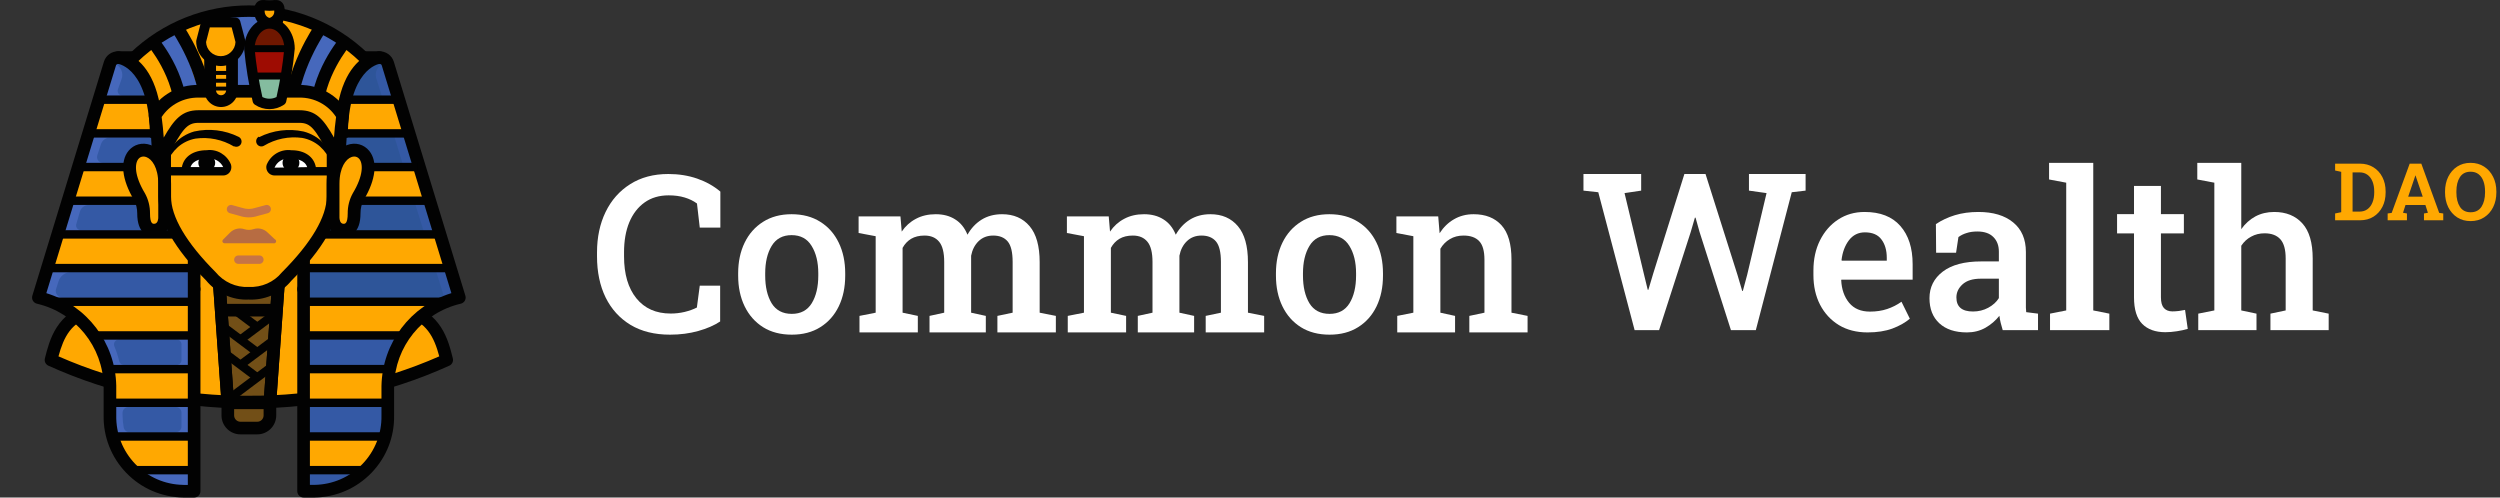 <svg width="201" height="40" viewBox="0 0 201 40" fill="none" xmlns="http://www.w3.org/2000/svg">
<rect x="0" y="0" width="201" height="40" fill="#333333" stroke="none"/>
<g clip-path="url(#clip0_56_1311)">
<path d="M32.531 24.878C29.634 24.2 24.408 23.246 24.408 23.246V19.692H15.608V23.246C15.608 23.246 10.389 24.234 7.485 24.878C5.028 25.494 4.493 27.375 4.101 28.939C9.096 31.205 14.523 32.36 20.008 32.324C25.493 32.36 30.92 31.205 35.916 28.939C35.523 27.369 34.981 25.466 32.531 24.878Z" fill="#FFA801"/>
<path d="M32.531 24.878C29.634 24.2 24.408 23.246 24.408 23.246V19.692H15.608V23.246L11.351 24.072V31.362C13.089 31.746 14.851 32.017 16.624 32.175V24.248C16.619 24.042 16.782 23.872 16.988 23.867C17.093 23.865 17.194 23.907 17.267 23.984L18.844 25.561L19.325 32.33H20.002C20.936 32.33 21.843 32.29 22.709 32.229L22.858 30.137C22.866 30.01 22.975 29.913 23.102 29.921C23.158 29.924 23.211 29.948 23.251 29.988L25.234 31.971C28.931 31.53 32.536 30.509 35.916 28.946C35.523 27.369 34.982 25.466 32.531 24.878Z" fill="#FFA801"/>
<path d="M18.993 31.031H21.024C21.398 31.031 21.701 31.334 21.701 31.708V33.4C21.701 33.961 21.246 34.416 20.686 34.416H19.332C18.771 34.416 18.316 33.961 18.316 33.4V31.708C18.316 31.334 18.619 31.031 18.993 31.031Z" fill="#724F17"/>
<path d="M20.686 34.923H19.332C18.492 34.923 17.809 34.24 17.809 33.4V31.708C17.809 31.055 18.34 30.523 18.993 30.523H21.024C21.677 30.523 22.209 31.055 22.209 31.708V33.4C22.209 34.24 21.525 34.923 20.686 34.923ZM18.993 31.539C18.9 31.539 18.824 31.615 18.824 31.708V33.4C18.824 33.68 19.052 33.908 19.332 33.908H20.686C20.965 33.908 21.193 33.68 21.193 33.4V31.708C21.193 31.615 21.117 31.539 21.024 31.539H18.993Z" fill="#020202"/>
<path d="M17.64 22.908L18.317 32.384H21.701L22.378 22.908H17.64Z" fill="#724F17"/>
<path d="M21.701 32.892H18.317C18.05 32.892 17.829 32.687 17.81 32.421L17.133 22.944C17.123 22.804 17.172 22.665 17.268 22.562C17.364 22.459 17.499 22.4 17.64 22.4H22.378C22.519 22.4 22.654 22.459 22.75 22.562C22.845 22.665 22.894 22.804 22.884 22.944L22.207 32.421C22.188 32.687 21.967 32.892 21.701 32.892ZM18.789 31.877H21.228L21.832 23.416H18.185L18.789 31.877Z" fill="#020202"/>
<path d="M17.977 24.431H22.039V25.446H17.977V24.431Z" fill="#020202"/>
<path d="M19.129 27.036L21.994 24.891L22.4 25.433L19.535 27.579L19.129 27.036Z" fill="#020202"/>
<path d="M17.133 22.946L18.146 22.874L18.822 32.351L17.809 32.423L17.133 22.946Z" fill="#020202"/>
<path d="M21.191 32.348L21.872 22.872L22.884 22.945L22.204 32.421L21.191 32.348Z" fill="#020202"/>
<path d="M18.676 25.208L19.082 24.666L20.889 26.02L20.483 26.562L18.676 25.208Z" fill="#020202"/>
<path d="M19.129 29.067L21.839 27.038L22.245 27.58L19.535 29.609L19.129 29.067Z" fill="#020202"/>
<path d="M17.774 26.563L18.181 26.022L20.888 28.052L20.482 28.594L17.774 26.563Z" fill="#020202"/>
<path d="M18.52 32.404L18.113 31.864L21.606 29.237L22.013 29.778L18.52 32.404Z" fill="#020202"/>
<path d="M17.91 28.694L18.316 28.152L20.888 30.081L20.482 30.623L17.91 28.694Z" fill="#020202"/>
<path d="M20.253 32.832C20.087 32.832 19.922 32.832 19.758 32.832C14.326 32.832 8.843 31.648 3.891 29.401C3.668 29.3 3.549 29.053 3.609 28.815C3.981 27.332 4.544 25.091 7.362 24.385C10.254 23.745 15.462 22.757 15.514 22.747C15.788 22.695 16.056 22.876 16.107 23.152C16.16 23.427 15.978 23.693 15.703 23.745C15.651 23.756 10.458 24.74 7.595 25.373C5.714 25.845 5.119 27.117 4.701 28.651C9.493 30.757 14.797 31.876 20.005 31.816C25.255 31.858 30.526 30.757 35.317 28.651C34.902 27.116 34.307 25.842 32.409 25.37C29.563 24.705 24.369 23.756 24.317 23.746C24.041 23.695 23.858 23.431 23.909 23.155C23.96 22.879 24.223 22.701 24.5 22.747C24.552 22.757 29.771 23.711 32.647 24.383C35.48 25.087 36.039 27.331 36.408 28.816C36.468 29.054 36.349 29.3 36.125 29.401C31.175 31.647 25.692 32.832 20.253 32.832Z" fill="#020202"/>
<path d="M24.408 21.554V39.492C29.6 39.492 31.177 35.931 31.177 33.4V31.03C31.243 27.624 33.613 24.697 36.931 23.923L31.15 5.112C31.061 4.816 30.782 4.618 30.474 4.631H29.269C24.093 -0.334 15.923 -0.334 10.748 4.631H9.516C9.207 4.618 8.929 4.816 8.839 5.112L3.085 23.923C6.404 24.697 8.773 27.624 8.839 31.03V33.4C8.839 35.911 10.383 39.492 15.608 39.492V21.554H24.408Z" fill="#FFA801"/>
<path d="M31.164 5.159V5.112C31.075 4.816 30.796 4.618 30.487 4.631C30.108 4.631 27.441 5.308 27.441 11.062V12.246C28.619 10.893 30.751 12.246 28.795 15.462C28.569 15.877 28.452 16.343 28.456 16.816C28.456 17.154 28.456 18.169 27.61 18.169C26.764 18.169 26.778 17.154 26.778 17.154V15.8C26.778 17.682 25.363 19.774 23.705 21.554H24.381V23.28C27.319 23.835 30.921 24.526 32.504 24.878C32.985 24.992 33.442 25.186 33.858 25.453C34.751 24.713 35.803 24.189 36.931 23.923L31.164 5.159Z" fill="#FFA801"/>
<path d="M14.167 24.6H13.862L14.593 23.923C14.594 23.71 14.421 23.537 14.208 23.537C14.183 23.537 14.158 23.539 14.133 23.544C12.563 23.829 9.286 24.472 7.824 24.79C7.62 24.837 7.494 25.041 7.541 25.245C7.557 25.314 7.592 25.376 7.641 25.426C8.751 26.593 9.476 28.072 9.72 29.664C9.75 29.867 9.926 30.018 10.133 30.015C9.953 30.012 9.804 30.154 9.801 30.333C9.8 30.338 9.8 30.343 9.801 30.347C9.841 30.821 9.855 31.281 9.862 31.701C9.869 31.883 10.018 32.026 10.2 32.026C10.016 32.026 9.865 32.173 9.862 32.358V33.38V33.793C9.907 34.35 10.197 34.858 10.654 35.18L10.979 35.41C10.721 35.424 10.523 35.644 10.537 35.901C10.54 35.966 10.557 36.03 10.586 36.087C10.785 36.419 11.029 36.722 11.31 36.988C11.59 37.263 11.967 37.417 12.359 37.414H14.221C14.419 37.414 14.58 37.254 14.58 37.055V35.898C14.58 35.636 14.368 35.424 14.106 35.424C14.104 35.424 14.101 35.424 14.099 35.424H13.754L14.113 35.126C14.414 34.886 14.59 34.523 14.593 34.138V32.784C14.596 32.557 14.484 32.343 14.295 32.215L14.025 32.033H14.248C14.439 32.033 14.593 31.878 14.593 31.688V30.334C14.593 30.15 14.445 30.002 14.262 30.002H14.039C14.381 29.777 14.589 29.396 14.593 28.987V27.748C14.593 27.363 14.413 26.999 14.106 26.766L13.937 26.631H14.146C14.394 26.627 14.593 26.425 14.593 26.178V25.027C14.593 24.791 14.402 24.6 14.167 24.6Z" fill="#FFA801"/>
<path d="M13.239 15.8C12.765 9.166 12.61 6.926 10.796 5.274C10.594 5.097 10.286 5.117 10.108 5.319C10.064 5.369 10.031 5.428 10.011 5.491C9.787 6.168 9.571 6.919 9.334 7.684C9.241 7.949 9.364 8.241 9.618 8.361C9.327 8.361 9.104 8.435 9.015 8.72L8.63 9.979C8.581 10.152 8.681 10.331 8.854 10.38C8.887 10.389 8.921 10.393 8.954 10.392C8.68 10.389 8.437 10.569 8.359 10.832C8.122 11.583 7.885 12.354 7.641 13.133C7.577 13.389 7.698 13.655 7.932 13.776C7.648 13.776 7.432 13.844 7.343 14.115C7.066 14.995 7.242 14.419 6.951 15.394C6.902 15.567 7.003 15.746 7.176 15.795C7.206 15.803 7.238 15.808 7.269 15.807C7.011 15.809 6.782 15.971 6.694 16.213L5.97 18.535C5.887 18.801 6.01 19.088 6.26 19.212C5.97 19.212 5.746 19.28 5.658 19.571C5.617 19.686 5.617 19.713 5.272 20.83C5.223 21.002 5.324 21.182 5.497 21.231C5.529 21.24 5.563 21.244 5.597 21.242C5.331 21.242 5.095 21.411 5.008 21.662L4.385 23.693C4.307 23.947 4.449 24.216 4.702 24.294C4.747 24.308 4.792 24.315 4.839 24.316H15.128C15.393 24.316 15.608 24.101 15.608 23.835V22.034C15.608 21.899 15.608 21.554 16.285 21.554C14.654 19.774 13.375 17.675 13.239 15.8Z" fill="#FFA801"/>
<path d="M25.85 24.6H26.155L25.424 23.91C25.423 23.697 25.596 23.524 25.809 23.523C25.834 23.523 25.859 23.526 25.884 23.531C27.454 23.829 30.731 24.472 32.193 24.79C32.397 24.837 32.523 25.041 32.476 25.245C32.46 25.314 32.425 25.376 32.376 25.426C31.266 26.593 30.541 28.072 30.297 29.664C30.267 29.867 30.091 30.018 29.884 30.015C30.064 30.012 30.212 30.154 30.216 30.333V30.347C30.176 30.821 30.162 31.281 30.155 31.701C30.148 31.883 29.999 32.026 29.817 32.026C30.001 32.026 30.151 32.173 30.155 32.358V33.38V33.793C30.11 34.349 29.819 34.858 29.363 35.18L29.038 35.411C29.296 35.424 29.494 35.644 29.48 35.901C29.477 35.966 29.46 36.029 29.431 36.087C29.232 36.419 28.988 36.722 28.707 36.988C28.427 37.263 28.05 37.417 27.657 37.414H25.782C25.584 37.414 25.424 37.254 25.424 37.056V35.898C25.424 35.636 25.636 35.424 25.897 35.424H25.904H26.25L25.891 35.126C25.595 34.883 25.424 34.521 25.423 34.138V32.784C25.421 32.557 25.533 32.343 25.721 32.215L25.992 32.033H25.769C25.578 32.033 25.423 31.878 25.423 31.688V30.334C25.423 30.151 25.572 30.002 25.755 30.002H25.979C25.636 29.777 25.428 29.396 25.423 28.987V27.748C25.423 27.363 25.604 26.999 25.911 26.766L26.08 26.631H25.87C25.622 26.627 25.423 26.425 25.423 26.178V25.027C25.424 24.791 25.615 24.6 25.85 24.6Z" fill="#FFA801"/>
<path d="M26.778 15.8C27.252 9.166 27.407 6.926 29.221 5.274C29.424 5.097 29.732 5.117 29.909 5.319C29.953 5.369 29.986 5.428 30.006 5.491C30.23 6.168 30.447 6.919 30.683 7.684C30.776 7.949 30.653 8.241 30.399 8.361C30.69 8.361 30.914 8.435 31.002 8.72L31.387 9.979C31.436 10.152 31.336 10.331 31.163 10.38C31.13 10.389 31.097 10.393 31.063 10.392C31.337 10.389 31.58 10.569 31.658 10.832C31.895 11.583 32.132 12.354 32.376 13.133C32.44 13.389 32.319 13.655 32.085 13.776C32.369 13.776 32.586 13.844 32.674 14.115C32.951 14.995 32.775 14.419 33.066 15.394C33.115 15.567 33.014 15.746 32.842 15.795C32.811 15.803 32.78 15.808 32.748 15.807C33.006 15.809 33.236 15.971 33.323 16.213L34.048 18.535C34.13 18.801 34.007 19.088 33.757 19.212C34.048 19.212 34.271 19.28 34.359 19.571C34.4 19.686 34.4 19.713 34.745 20.83C34.794 21.002 34.693 21.182 34.521 21.231C34.488 21.24 34.454 21.244 34.42 21.242C34.686 21.242 34.922 21.411 35.009 21.662L35.632 23.693C35.71 23.947 35.568 24.216 35.315 24.294C35.27 24.308 35.225 24.315 35.178 24.316H24.889C24.624 24.316 24.409 24.101 24.409 23.835V22.034C24.409 21.899 24.409 21.554 23.731 21.554C25.363 19.774 26.642 17.675 26.778 15.8Z" fill="#FFA801"/>
<path d="M32.87 10.723H27.455L26.778 13.431H33.885L32.87 10.723Z" fill="#3459A5"/>
<path d="M34.562 16.139H26.777L25.762 18.846H35.239L34.562 16.139Z" fill="#3459A5"/>
<path d="M36.254 21.554H24.409V24.262H36.932L36.254 21.554Z" fill="#3459A5"/>
<path d="M27.793 8.016H32.193L31.056 4.922L30.765 4.685C29.923 4.677 29.145 5.129 28.734 5.863C28.251 6.494 27.928 7.233 27.793 8.016Z" fill="#3459A5"/>
<path d="M24.409 23.246V32.046C26.699 31.785 28.963 31.332 31.178 30.692C31.296 28.633 32.279 26.72 33.885 25.426C33.47 25.159 33.012 24.965 32.532 24.85C29.634 24.234 24.409 23.246 24.409 23.246Z" fill="#FFA801"/>
<path d="M7.973 8.015H12.238C12.129 7.562 11.622 5.227 9.605 4.631C9.314 4.56 9.019 4.726 8.927 5.01L7.973 8.015Z" fill="#4668BC"/>
<path d="M24.409 23.246V32.134C26.688 31.824 28.948 31.386 31.178 30.821C31.271 29.005 32.022 27.284 33.29 25.981L25.167 24.174C24.726 24.084 24.409 23.696 24.409 23.246Z" fill="#FFA801"/>
<path d="M20.008 1.247C14.816 1.247 13.239 4.848 13.239 8.693V15.8C13.239 17.926 15.046 20.315 16.962 22.231C17.706 23.14 18.836 23.642 20.008 23.585C21.181 23.642 22.311 23.14 23.055 22.231C24.97 20.315 26.777 17.926 26.777 15.8V8.693C26.777 4.848 25.2 1.247 20.008 1.247Z" fill="#FFA801"/>
<path d="M26.778 8.693C26.778 4.848 25.201 1.246 20.009 1.246C18.896 1.219 17.79 1.431 16.766 1.869V18.02C16.766 19.841 18.086 21.845 19.67 23.591H20.009C21.181 23.648 22.311 23.146 23.055 22.238C24.971 20.322 26.778 17.932 26.778 15.807V8.693Z" fill="#FFA801"/>
<path d="M16.34 12.124C16.497 12.293 16.712 12.397 16.942 12.415C17.632 12.512 18.27 12.837 18.756 13.336C18.803 13.394 18.888 13.403 18.947 13.356C18.97 13.337 18.986 13.311 18.993 13.282V11.806C19.008 11.569 18.873 11.347 18.655 11.251C18.117 11.016 17.546 10.865 16.962 10.804C16.525 10.786 16.156 11.126 16.138 11.562C16.129 11.769 16.202 11.97 16.34 12.124Z" fill="#FFA801"/>
<path d="M25.031 11.102C23.677 11.062 23.677 11.779 23.677 12.138C23.677 12.354 23.332 12.409 23.115 12.422C22.653 12.467 22.198 12.57 21.762 12.727C21.482 12.809 21.188 12.649 21.106 12.369C21.092 12.323 21.085 12.274 21.085 12.226V11.806C21.059 11.583 21.168 11.365 21.362 11.251C22.51 10.688 23.841 10.634 25.031 11.102Z" fill="#FFA801"/>
<path d="M24.395 14.893H22.892C22.702 14.878 22.536 15.02 22.52 15.21C22.516 15.271 22.527 15.332 22.554 15.387L23.068 16.389C23.147 16.567 23.067 16.775 22.889 16.853C22.839 16.876 22.785 16.886 22.73 16.883H22.12C21.926 16.872 21.76 17.021 21.75 17.215C21.747 17.261 21.753 17.307 21.769 17.35C21.999 17.933 22.249 18.555 22.445 19.076C22.777 19.861 23.332 19.537 23.556 19.246C24.333 18.266 24.917 17.147 25.275 15.949C25.368 15.468 25.054 15.003 24.574 14.909C24.515 14.898 24.455 14.892 24.395 14.893Z" fill="#FFA801"/>
<path d="M22.087 19.232L21.518 18.697C21.218 18.395 20.771 18.29 20.368 18.427C20.134 18.501 19.883 18.501 19.65 18.427C19.246 18.29 18.8 18.395 18.499 18.697L17.931 19.266C17.863 19.331 17.861 19.438 17.926 19.505C17.958 19.538 18.001 19.556 18.046 19.557H21.972C22.062 19.589 22.16 19.542 22.192 19.452C22.224 19.362 22.177 19.264 22.087 19.232Z" fill="#B76C42"/>
<path d="M32.193 26.969H24.409V29.677H31.178L32.193 26.969Z" fill="#3459A5"/>
<path d="M24.409 32.385H31.178V35.092H24.409V32.385Z" fill="#3459A5"/>
<path d="M29.485 37.8H24.409V39.492H26.778L29.485 37.8Z" fill="#3459A5"/>
<path d="M27.455 10.723H31.625C31.895 11.61 32.179 12.517 32.457 13.431H27.455V11.062C27.455 10.947 27.455 10.838 27.455 10.723Z" fill="#2E5599"/>
<path d="M26.777 16.139H33.303C33.587 17.052 33.871 17.96 34.142 18.846H25.782C26.306 18.026 26.646 17.103 26.777 16.139Z" fill="#2E5599"/>
<path d="M35.821 24.262H24.409V21.554H34.982C35.28 22.508 35.578 23.436 35.821 24.262Z" fill="#2E5599"/>
<path d="M30.791 8.015H27.779C27.992 6.727 28.726 5.583 29.81 4.854C30.276 4.629 30.832 4.706 31.218 5.05C30.684 5.029 30.233 5.444 30.211 5.978C30.206 6.112 30.228 6.246 30.277 6.37C30.446 6.898 30.616 7.447 30.791 8.015Z" fill="#2E5599"/>
<path d="M24.409 40C24.128 40 23.901 39.772 23.901 39.492V20.877C23.901 20.597 24.128 20.369 24.409 20.369C24.689 20.369 24.916 20.597 24.916 20.877V38.984H25.288C26.757 38.957 28.122 38.362 29.137 37.31C30.152 36.257 30.697 34.871 30.67 33.409V31.031C30.737 27.56 33.022 24.569 36.292 23.569L30.693 5.26C30.669 5.184 30.607 5.132 30.523 5.138C30.265 5.142 30.005 4.933 29.994 4.652C29.982 4.372 30.199 4.135 30.479 4.123C31.017 4.109 31.507 4.446 31.664 4.965L37.416 23.774C37.458 23.909 37.442 24.055 37.372 24.176C37.301 24.298 37.184 24.386 37.046 24.417C33.952 25.139 31.747 27.862 31.685 31.04V33.4C31.717 35.124 31.071 36.766 29.868 38.014C28.664 39.262 27.047 39.967 25.313 39.999L24.409 40Z" fill="#020202"/>
<path d="M27.963 11.061H26.947C26.947 7.047 28.192 5.353 29.208 4.64V4.123H30.501C30.781 4.123 31.009 4.35 31.009 4.631C31.009 4.911 30.781 5.138 30.501 5.138C30.481 5.14 27.963 5.532 27.963 11.061Z" fill="#020202"/>
<path d="M27.793 7.677H32.193V8.354H27.793V7.677Z" fill="#020202"/>
<path d="M27.455 10.385H32.87V11.062H27.455V10.385Z" fill="#020202"/>
<path d="M29.485 13.092H33.547V13.769H29.485V13.092Z" fill="#020202"/>
<path d="M28.47 15.8H34.562V16.477H28.47V15.8Z" fill="#020202"/>
<path d="M25.762 18.507H35.578V19.184H25.762V18.507Z" fill="#020202"/>
<path d="M24.409 21.216H36.255V21.892H24.409V21.216Z" fill="#020202"/>
<path d="M24.409 23.923H36.255V24.6H24.409V23.923Z" fill="#020202"/>
<path d="M24.409 26.63H32.532V27.308H24.409V26.63Z" fill="#020202"/>
<path d="M24.409 29.338H31.178V30.015H24.409V29.338Z" fill="#020202"/>
<path d="M24.409 32.046H31.178V32.723H24.409V32.046Z" fill="#020202"/>
<path d="M24.409 34.754H31.178V35.431H24.409V34.754Z" fill="#020202"/>
<path d="M24.409 37.461H29.147V38.138H24.409V37.461Z" fill="#020202"/>
<path d="M7.147 10.723H12.562L13.239 13.431H6.132L7.147 10.723Z" fill="#4668BC"/>
<path d="M8.115 11.596L7.824 12.483C7.746 12.729 7.881 12.992 8.127 13.07C8.173 13.085 8.222 13.093 8.271 13.092H12.562V11.062H8.846C8.512 11.063 8.218 11.279 8.115 11.596Z" fill="#3459A5"/>
<path d="M5.455 16.139H13.24L14.255 18.846H4.778L5.455 16.139Z" fill="#4668BC"/>
<path d="M6.504 18.508H14.045C13.682 17.878 13.43 17.192 13.3 16.477H7.147C6.812 16.476 6.516 16.697 6.423 17.018L6.132 18.02C6.076 18.226 6.197 18.438 6.403 18.494C6.436 18.503 6.47 18.508 6.504 18.508Z" fill="#3459A5"/>
<path d="M3.762 21.554H15.608V24.262H3.085L3.762 21.554Z" fill="#4668BC"/>
<path d="M4.995 23.909H15.609V21.878H5.705C5.244 21.88 4.837 22.182 4.703 22.623L4.507 23.239C4.421 23.51 4.571 23.799 4.842 23.885C4.891 23.901 4.943 23.909 4.995 23.909Z" fill="#3459A5"/>
<path d="M7.824 26.969H15.609V29.677H8.84L7.824 26.969Z" fill="#4668BC"/>
<path d="M14.593 28.952V27.687C14.593 27.474 14.42 27.301 14.207 27.301H9.55C9.333 27.305 9.161 27.484 9.165 27.701C9.166 27.747 9.175 27.792 9.191 27.836C9.355 28.226 9.486 28.629 9.584 29.041C9.625 29.214 9.778 29.337 9.956 29.338H14.207C14.416 29.342 14.589 29.175 14.593 28.966C14.593 28.962 14.593 28.957 14.593 28.952Z" fill="#3459A5"/>
<path d="M8.839 32.385H15.608V35.092H8.839V32.385Z" fill="#4668BC"/>
<path d="M14.133 32.723H10.315C10.062 32.727 9.858 32.931 9.854 33.183V33.4C9.857 33.727 9.888 34.053 9.949 34.375C9.992 34.592 10.182 34.748 10.403 34.747H14.133C14.387 34.747 14.593 34.541 14.594 34.287C14.594 34.28 14.593 34.273 14.593 34.267V33.183C14.593 32.929 14.387 32.723 14.133 32.723Z" fill="#3459A5"/>
<path d="M10.532 37.8H15.609V39.492H13.24L10.532 37.8Z" fill="#4668BC"/>
<path d="M20.009 0.908C19.209 0.921 18.411 0.984 17.619 1.097C17.619 1.097 18.973 5.958 18.973 9.004H21.004C21.004 5.958 22.358 1.097 22.358 1.097C21.579 0.986 20.795 0.923 20.009 0.908Z" fill="#4668BC"/>
<path d="M25.782 2.214C25.782 2.214 23.393 5.646 23.393 9.031L25.424 9.37C25.424 5.985 27.793 3.277 27.793 3.277L25.782 2.214Z" fill="#4668BC"/>
<path d="M25.931 9.37H24.916C24.916 5.835 27.309 3.059 27.411 2.943L28.176 3.611C28.153 3.637 25.931 6.224 25.931 9.37Z" fill="#020202"/>
<path d="M23.901 9.031H22.885C22.885 5.527 25.265 2.07 25.366 1.924L26.199 2.504C26.177 2.537 23.901 5.85 23.901 9.031Z" fill="#020202"/>
<path d="M16.624 9.031C16.624 5.646 14.235 2.214 14.235 2.214L12.204 3.277C12.204 3.277 14.573 5.985 14.573 9.37L16.624 9.031Z" fill="#4668BC"/>
<path d="M9.855 7.684H12.177C11.696 5.721 10.857 5.254 10.234 4.861C9.768 4.636 9.213 4.714 8.826 5.057C9.36 5.036 9.811 5.451 9.833 5.985C9.838 6.119 9.816 6.253 9.767 6.378L9.476 7.19C9.412 7.389 9.522 7.603 9.722 7.666C9.765 7.68 9.81 7.686 9.855 7.684Z" fill="#3459A5"/>
<path d="M18.803 11.773C17.878 11.218 16.792 10.996 15.723 11.143C15.199 11.237 14.71 11.471 14.309 11.82C13.896 12.194 13.574 12.657 13.368 13.174C13.337 13.24 13.259 13.27 13.192 13.242C13.129 13.211 13.097 13.139 13.117 13.072C13.305 12.501 13.617 11.979 14.031 11.542C14.457 11.084 15 10.749 15.602 10.574C16.809 10.303 18.073 10.454 19.183 11.001C19.392 11.101 19.481 11.351 19.382 11.56C19.285 11.764 19.045 11.854 18.837 11.766L18.803 11.773Z" fill="#020202"/>
<path d="M20.834 11.028C21.941 10.472 23.205 10.312 24.415 10.575C25.013 10.733 25.557 11.048 25.992 11.488C26.406 11.924 26.719 12.447 26.906 13.018C26.928 13.089 26.889 13.165 26.818 13.187C26.756 13.214 26.684 13.186 26.658 13.124C26.657 13.123 26.656 13.121 26.656 13.12C26.449 12.602 26.128 12.139 25.715 11.766C25.313 11.417 24.824 11.183 24.3 11.089C23.232 10.942 22.145 11.164 21.22 11.718C21.023 11.833 20.77 11.767 20.655 11.57C20.654 11.567 20.653 11.565 20.651 11.563C20.535 11.362 20.604 11.105 20.804 10.989C20.805 10.989 20.806 10.988 20.807 10.987L20.834 11.028Z" fill="#020202"/>
<path d="M20.855 21.216H19.162C18.975 21.216 18.824 21.064 18.824 20.877C18.824 20.69 18.975 20.539 19.162 20.539H20.855C21.042 20.539 21.193 20.69 21.193 20.877C21.193 21.064 21.042 21.216 20.855 21.216Z" fill="#C67446"/>
<path d="M29.269 5.092C29.154 5.092 29.039 5.049 28.95 4.963C23.936 0.153 16.081 0.153 11.067 4.963C10.884 5.139 10.593 5.133 10.416 4.95C10.24 4.766 10.246 4.475 10.43 4.299C15.802 -0.855 24.217 -0.854 29.587 4.299C29.771 4.475 29.777 4.766 29.6 4.95C29.511 5.044 29.389 5.092 29.269 5.092Z" fill="#020202"/>
<path d="M15.609 40H14.729C12.97 39.968 11.353 39.263 10.149 38.015C8.946 36.767 8.301 35.124 8.332 33.391V31.031C8.271 27.863 6.066 25.139 2.97 24.418C2.834 24.386 2.716 24.299 2.646 24.177C2.576 24.055 2.559 23.91 2.6 23.775L8.354 4.963C8.51 4.447 8.994 4.102 9.538 4.124C9.818 4.136 10.036 4.373 10.024 4.653C10.012 4.933 9.786 5.154 9.495 5.139C9.431 5.136 9.348 5.184 9.326 5.259L3.725 23.57C6.996 24.569 9.28 27.56 9.347 31.021V33.401C9.32 34.872 9.865 36.257 10.88 37.31C11.896 38.363 13.26 38.958 14.722 38.984C14.74 38.985 14.774 38.987 14.792 38.989L15.101 38.988V20.878C15.101 20.597 15.328 20.37 15.609 20.37C15.889 20.37 16.116 20.597 16.116 20.878V39.493C16.116 39.773 15.889 40 15.609 40Z" fill="#020202"/>
<path d="M13.239 13.769H14.931C14.931 12.842 15.69 12.415 16.624 12.415C17.558 12.415 18.316 12.835 18.316 13.769H14.931" fill="white"/>
<path d="M26.778 13.769H25.085C25.085 12.842 24.327 12.415 23.393 12.415C22.459 12.415 21.701 12.835 21.701 13.769H25.085" fill="white"/>
<path d="M17.301 13.092C17.301 13.466 16.997 13.769 16.624 13.769C16.25 13.769 15.947 13.466 15.947 13.092C15.947 12.719 16.25 12.415 16.624 12.415C16.997 12.415 17.301 12.719 17.301 13.092Z" fill="#020202"/>
<path d="M24.07 13.092C24.07 13.466 23.767 13.769 23.393 13.769C23.019 13.769 22.716 13.466 22.716 13.092C22.716 12.719 23.019 12.415 23.393 12.415C23.767 12.415 24.07 12.719 24.07 13.092Z" fill="#020202"/>
<path d="M12.224 3.277C12.224 3.277 14.593 5.985 14.593 9.37L12.224 3.277Z" fill="#FFA801"/>
<path d="M15.101 9.37H14.085C14.085 6.212 11.864 3.637 11.842 3.611L12.606 2.943C12.708 3.059 15.101 5.835 15.101 9.37Z" fill="#020202"/>
<path d="M14.234 2.214C14.234 2.214 16.624 5.646 16.624 9.031L14.234 2.214Z" fill="#FFA801"/>
<path d="M17.132 9.031H16.116C16.116 5.842 13.841 2.538 13.818 2.505L14.652 1.924C14.753 2.07 17.132 5.527 17.132 9.031Z" fill="#020202"/>
<path d="M22.398 1.097C22.398 1.097 21.044 5.957 21.044 9.004L22.398 1.097Z" fill="#FFA801"/>
<path d="M21.552 9.004H20.537C20.537 5.924 21.852 1.162 21.909 0.961L22.887 1.234C22.874 1.282 21.552 6.063 21.552 9.004Z" fill="#020202"/>
<path d="M13.07 11.062H12.055C12.055 5.572 9.572 5.146 9.511 5.139C9.233 5.136 9.009 4.91 9.009 4.631C9.009 4.353 9.232 4.127 9.51 4.124H9.51H9.512H9.514C9.515 4.123 9.515 4.123 9.516 4.124H10.809V4.64C11.825 5.353 13.07 7.047 13.07 11.062Z" fill="#020202"/>
<path d="M7.824 7.677H12.224V8.354H7.824V7.677Z" fill="#020202"/>
<path d="M7.147 10.385H12.563V11.062H7.147V10.385Z" fill="#020202"/>
<path d="M6.47 13.092H10.531V13.769H6.47V13.092Z" fill="#020202"/>
<path d="M5.455 15.8H11.547V16.477H5.455V15.8Z" fill="#020202"/>
<path d="M4.439 18.508H14.255V19.184H4.439V18.508Z" fill="#020202"/>
<path d="M3.763 21.216H15.609V21.893H3.763V21.216Z" fill="#020202"/>
<path d="M3.763 23.923H15.609V24.6H3.763V23.923Z" fill="#020202"/>
<path d="M7.486 26.631H15.609V27.308H7.486V26.631Z" fill="#020202"/>
<path d="M8.839 29.339H15.608V30.016H8.839V29.339Z" fill="#020202"/>
<path d="M8.839 32.046H15.608V32.723H8.839V32.046Z" fill="#020202"/>
<path d="M8.839 34.754H15.608V35.431H8.839V34.754Z" fill="#020202"/>
<path d="M10.87 37.462H15.608V38.139H10.87V37.462Z" fill="#020202"/>
<path d="M24.07 7.338H15.947C14.521 7.321 13.194 8.067 12.468 9.295C12.626 10.391 12.709 11.497 12.718 12.605C12.713 12.649 12.745 12.69 12.789 12.695C12.825 12.699 12.86 12.679 12.874 12.645C14.146 10.303 14.593 9.369 15.947 9.369H24.07C25.424 9.369 25.823 10.236 27.143 12.625C27.16 12.667 27.208 12.686 27.25 12.669C27.283 12.655 27.303 12.621 27.299 12.585C27.31 11.483 27.394 10.384 27.55 9.295C26.825 8.065 25.497 7.318 24.07 7.338Z" fill="#FFA801"/>
<path d="M24.07 7.338H16.448C15.887 7.338 15.433 7.793 15.433 8.354C15.433 8.915 15.887 9.369 16.448 9.369H24.07C25.424 9.369 25.823 10.236 27.143 12.625C27.16 12.666 27.208 12.686 27.249 12.669C27.283 12.655 27.303 12.621 27.299 12.585C27.31 11.483 27.394 10.384 27.549 9.294C26.825 8.065 25.497 7.318 24.07 7.338Z" fill="#FFA801"/>
<path d="M12.799 13.203C12.776 13.203 12.753 13.202 12.729 13.199C12.596 13.183 12.421 13.085 12.338 12.981C12.253 12.874 12.198 12.679 12.214 12.545C12.201 11.527 12.119 10.437 11.965 9.367C11.948 9.253 11.972 9.136 12.031 9.037C12.847 7.657 14.335 6.797 15.953 6.831H24.067C25.65 6.807 27.173 7.655 27.987 9.037C28.045 9.137 28.068 9.253 28.051 9.367C27.901 10.426 27.818 11.505 27.806 12.571C27.816 12.812 27.674 13.039 27.45 13.136C27.146 13.261 26.799 13.12 26.674 12.82L26.491 12.494C25.325 10.377 25.014 9.877 24.07 9.877H15.947C14.992 9.877 14.646 10.441 13.477 12.599L13.32 12.888C13.25 13.065 13.034 13.203 12.799 13.203ZM12.444 12.378C12.428 12.401 12.415 12.426 12.404 12.452L12.444 12.378ZM27.556 12.323L27.587 12.38C27.58 12.36 27.569 12.34 27.556 12.323ZM12.996 9.407C13.07 9.955 13.127 10.506 13.165 11.059C14.001 9.596 14.633 8.862 15.947 8.862H24.07C25.397 8.862 25.992 9.556 26.852 11.056C26.89 10.505 26.947 9.954 27.021 9.407C26.375 8.424 25.273 7.836 24.077 7.846C24.075 7.846 24.073 7.846 24.07 7.846H15.947C14.746 7.84 13.645 8.427 12.996 9.407Z" fill="#020202"/>
<path d="M22.465 0.827C22.522 1.332 22.169 1.792 21.667 1.869C21.161 1.796 20.805 1.334 20.861 0.827C20.861 0.251 21.22 0.454 21.667 0.454C22.113 0.454 22.465 0.251 22.465 0.827Z" fill="#FFA801"/>
<path d="M21.667 2.289C21.647 2.289 21.627 2.287 21.607 2.285C20.873 2.178 20.363 1.517 20.444 0.78C20.442 0.718 20.442 0.386 20.68 0.171C20.912 -0.037 21.197 -0.008 21.429 0.018C21.577 0.033 21.757 0.033 21.905 0.018C22.133 -0.008 22.417 -0.037 22.647 0.17C22.871 0.371 22.885 0.678 22.886 0.804C22.953 1.527 22.45 2.174 21.73 2.284C21.709 2.287 21.688 2.289 21.667 2.289ZM21.279 0.846C21.257 1.143 21.421 1.376 21.666 1.441C21.913 1.373 22.078 1.135 22.049 0.874C22.048 0.865 22.047 0.856 22.047 0.847C22.028 0.849 22.01 0.851 21.994 0.852C21.792 0.874 21.544 0.874 21.341 0.852C21.322 0.851 21.3 0.848 21.279 0.846ZM22.886 0.827H22.892H22.886Z" fill="#020202"/>
<path d="M20.049 3.914V3.968H23.264C23.267 3.95 23.267 3.931 23.264 3.914C23.332 3.055 22.836 2.25 22.039 1.923H21.362C20.531 2.222 19.997 3.032 20.049 3.914Z" fill="#6F1700"/>
<path d="M20.32 6.018H23.027C23.164 5.349 23.252 4.67 23.291 3.988H20.056C20.098 4.67 20.186 5.348 20.32 6.018Z" fill="#9E0C02"/>
<path d="M20.32 6.019C20.509 7.075 20.726 8.049 20.726 8.049H22.601C22.601 8.049 22.818 7.055 23.007 6.019H20.32Z" fill="#84BC9F"/>
<path d="M21.664 8.776C21.256 8.776 20.848 8.656 20.493 8.418C20.404 8.359 20.341 8.269 20.317 8.165C19.996 6.783 19.765 5.366 19.631 3.953C19.63 2.562 20.544 1.463 21.667 1.463C22.787 1.463 23.698 2.562 23.698 3.913C23.562 5.366 23.331 6.783 23.01 8.165C22.986 8.268 22.923 8.359 22.834 8.418C22.479 8.656 22.072 8.776 21.664 8.776ZM22.601 8.07H22.608H22.601ZM21.095 7.8C21.453 7.981 21.874 7.981 22.232 7.8C22.524 6.51 22.735 5.19 22.86 3.874C22.858 3.025 22.324 2.302 21.667 2.302C21.017 2.302 20.469 3.04 20.469 3.913C20.592 5.192 20.803 6.51 21.095 7.8Z" fill="#020202"/>
<path d="M20.049 3.633H23.278V4.194H20.049V3.633Z" fill="#020202"/>
<path d="M20.3 5.833H23.088V6.394H20.3V5.833Z" fill="#020202"/>
<path d="M16.868 4.597H18.655V7.251C18.655 7.737 18.261 8.131 17.775 8.131C17.289 8.131 16.895 7.737 16.895 7.251V4.597H16.868Z" fill="#FFA801"/>
<path d="M17.775 8.604C17.028 8.604 16.42 7.997 16.42 7.251V4.756C16.403 4.706 16.394 4.653 16.394 4.597C16.394 4.335 16.606 4.123 16.867 4.123H18.655C18.916 4.123 19.128 4.336 19.128 4.597V7.251C19.128 7.997 18.521 8.604 17.775 8.604ZM17.368 5.071V7.251C17.368 7.474 17.55 7.657 17.775 7.657C17.998 7.657 18.181 7.474 18.181 7.251V5.071H17.368Z" fill="#020202"/>
<path d="M18.932 1.808H16.563L16.17 3.331C16.17 4.204 16.878 4.912 17.751 4.912C18.624 4.912 19.332 4.204 19.332 3.331L18.932 1.808Z" fill="#FFA801"/>
<path d="M16.563 1.808C16.563 1.808 17.687 2.796 16.17 3.331L16.563 1.808Z" fill="#FFA801"/>
<path d="M18.932 1.808C18.932 1.808 17.809 2.796 19.332 3.331L18.932 1.808Z" fill="#FFA801"/>
<path d="M18.594 6.022H17.017C16.929 6.022 16.858 5.951 16.858 5.863C16.858 5.775 16.929 5.704 17.017 5.704H18.594C18.682 5.704 18.753 5.775 18.753 5.863C18.753 5.951 18.682 6.022 18.594 6.022Z" fill="#020202"/>
<path d="M18.594 6.652H17.017C16.929 6.652 16.858 6.58 16.858 6.493C16.858 6.404 16.929 6.333 17.017 6.333H18.594C18.682 6.333 18.753 6.404 18.753 6.493C18.753 6.58 18.682 6.652 18.594 6.652Z" fill="#020202"/>
<path d="M18.594 7.281H17.017C16.929 7.281 16.858 7.21 16.858 7.122C16.858 7.034 16.929 6.963 17.017 6.963H18.594C18.682 6.963 18.753 7.034 18.753 7.122C18.753 7.21 18.682 7.281 18.594 7.281Z" fill="#020202"/>
<path d="M18.161 3.805C18.41 3.635 18.705 3.542 19.007 3.541H19.061C18.782 3.18 18.449 2.865 18.073 2.607C17.869 2.468 17.6 2.468 17.396 2.607C17.016 2.859 16.688 3.18 16.428 3.555H16.523C16.816 3.557 17.103 3.644 17.348 3.805C17.473 3.89 17.607 3.961 17.748 4.015C17.895 3.967 18.035 3.896 18.161 3.805Z" fill="#FFA801"/>
<path d="M17.751 5.308C16.661 5.308 15.774 4.421 15.774 3.331C15.774 3.298 15.779 3.265 15.787 3.232L16.18 1.71C16.224 1.535 16.383 1.412 16.563 1.412H18.932C19.112 1.412 19.27 1.534 19.315 1.708L19.715 3.231C19.723 3.264 19.727 3.297 19.727 3.331C19.727 4.421 18.84 5.308 17.751 5.308ZM16.567 3.378C16.592 4.01 17.113 4.516 17.751 4.516C18.388 4.516 18.91 4.01 18.934 3.379L18.627 2.204H16.87L16.567 3.378Z" fill="#020202"/>
<path d="M20.003 17.477C19.75 17.477 19.493 17.436 19.249 17.352L18.483 17.142C18.303 17.092 18.198 16.906 18.247 16.726C18.297 16.545 18.486 16.44 18.663 16.489L19.448 16.706C19.81 16.829 20.186 16.83 20.528 16.712L21.356 16.489C21.539 16.441 21.722 16.547 21.77 16.728C21.819 16.908 21.712 17.094 21.532 17.142L20.726 17.359C20.498 17.438 20.252 17.477 20.003 17.477Z" fill="#C67446"/>
<path d="M17.944 14.108H13.239V13.431H14.624C14.781 12.598 15.531 12.077 16.624 12.077C17.424 11.963 18.241 12.432 18.568 13.22C18.685 13.601 18.487 13.972 18.138 14.079C18.077 14.098 18.011 14.108 17.944 14.108ZM15.322 13.431H17.944C17.734 12.975 17.214 12.677 16.67 12.751C16.28 12.754 15.525 12.827 15.322 13.431Z" fill="#020202"/>
<path d="M26.778 14.107H22.073C22.006 14.107 21.941 14.098 21.878 14.078C21.709 14.027 21.57 13.912 21.486 13.756C21.404 13.6 21.386 13.421 21.438 13.251C21.776 12.431 22.6 11.962 23.439 12.08H23.448C24.495 12.08 25.237 12.6 25.393 13.431H26.778V14.107ZM23.209 12.742C22.698 12.742 22.261 13.028 22.074 13.479L24.697 13.437C24.498 12.827 23.744 12.754 23.393 12.754C23.331 12.745 23.269 12.742 23.209 12.742Z" fill="#020202"/>
<path d="M11.209 15.8C11.436 16.215 11.552 16.681 11.548 17.154C11.548 17.492 11.548 18.508 12.394 18.508C13.24 18.508 13.24 17.492 13.24 17.492V14.784C13.24 10.615 8.61 11.481 11.209 15.8Z" fill="#FFA801"/>
<path d="M12.285 12.334C11.547 12.679 11.168 13.945 12.393 15.976C12.623 16.39 12.739 16.857 12.732 17.33C12.712 17.668 12.777 18.005 12.921 18.311C13.123 18.086 13.236 17.795 13.24 17.492V14.784C13.33 13.863 12.975 12.953 12.285 12.334Z" fill="#FFA801"/>
<path d="M12.393 19.022C11.885 19.022 11.033 18.779 11.033 17.154C11.036 16.769 10.943 16.391 10.762 16.055C9.797 14.447 9.636 12.979 10.334 12.127C10.764 11.601 11.442 11.42 12.102 11.656C12.9 11.942 13.754 12.913 13.754 14.785V17.492C13.754 18.107 13.391 19.022 12.393 19.022ZM11.534 12.585C11.375 12.585 11.234 12.651 11.13 12.778C10.827 13.149 10.781 14.092 11.649 15.535C11.653 15.541 11.657 15.547 11.66 15.554C11.928 16.045 12.067 16.601 12.061 17.159C12.061 17.994 12.285 17.994 12.393 17.994C12.715 17.994 12.725 17.544 12.725 17.492V14.785C12.725 13.447 12.203 12.785 11.756 12.626C11.68 12.598 11.605 12.585 11.534 12.585Z" fill="#020202"/>
<path d="M20.188 24.09C20.119 24.09 20.052 24.088 19.984 24.084C18.704 24.15 17.411 23.574 16.569 22.545C14.034 20.014 12.731 17.729 12.731 15.793V11.928H13.747V15.793C13.747 17.427 14.983 19.526 17.321 21.865C17.994 22.683 18.979 23.121 19.983 23.071C21.041 23.121 22.023 22.683 22.661 21.902C25.034 19.526 26.27 17.427 26.27 15.793V11.962H27.285V15.793C27.285 17.729 25.982 20.014 23.413 22.583C22.648 23.523 21.443 24.09 20.188 24.09Z" fill="#020202"/>
<path d="M28.808 15.8C28.582 16.215 28.465 16.681 28.47 17.154C28.47 17.492 28.47 18.508 27.624 18.508C26.778 18.508 26.778 17.492 26.778 17.492V14.784C26.778 10.615 31.408 11.481 28.808 15.8Z" fill="#FFA801"/>
<path d="M27.732 12.334C28.47 12.679 28.849 13.945 27.624 15.976C27.395 16.39 27.278 16.857 27.285 17.33C27.305 17.668 27.239 18.005 27.096 18.311C26.894 18.086 26.78 17.795 26.777 17.492V14.784C26.687 13.863 27.042 12.953 27.732 12.334Z" fill="#FFA801"/>
<path d="M27.624 19.022C26.626 19.022 26.264 18.107 26.264 17.492V14.784C26.264 12.913 27.117 11.941 27.916 11.656C28.574 11.421 29.253 11.6 29.684 12.127C30.381 12.979 30.221 14.446 29.256 16.055C29.074 16.39 28.981 16.768 28.985 17.149C28.985 18.779 28.132 19.022 27.624 19.022ZM28.484 12.585C28.413 12.585 28.338 12.598 28.261 12.625C27.814 12.785 27.292 13.446 27.292 14.784V17.492C27.294 17.607 27.325 17.993 27.624 17.993C27.732 17.993 27.956 17.993 27.956 17.154C27.951 16.599 28.089 16.044 28.357 15.553C28.36 15.547 28.364 15.541 28.368 15.535C29.236 14.092 29.19 13.148 28.887 12.778C28.783 12.651 28.642 12.585 28.484 12.585Z" fill="#020202"/>
</g>
<path d="M53.873 26.907C52.631 26.907 51.573 26.646 50.699 26.123C49.825 25.594 49.156 24.858 48.69 23.915C48.23 22.967 48 21.866 48 20.612V20.293C48 19.075 48.23 17.991 48.69 17.042C49.15 16.094 49.808 15.349 50.665 14.809C51.521 14.263 52.544 13.99 53.735 13.99C54.568 13.99 55.341 14.113 56.054 14.36C56.767 14.608 57.388 14.955 57.917 15.404V18.301H56.261L56.037 16.361C55.755 16.154 55.425 15.993 55.045 15.878C54.666 15.763 54.238 15.706 53.76 15.706C53.007 15.706 52.363 15.895 51.829 16.275C51.294 16.654 50.883 17.186 50.596 17.87C50.314 18.554 50.173 19.356 50.173 20.276V20.612C50.173 22.044 50.504 23.168 51.165 23.984C51.826 24.8 52.746 25.209 53.924 25.209C54.304 25.209 54.677 25.166 55.045 25.079C55.419 24.987 55.747 24.869 56.028 24.726L56.261 22.967H57.9V25.847C57.422 26.163 56.833 26.419 56.132 26.614C55.431 26.81 54.677 26.907 53.873 26.907Z" fill="white"/>
<path d="M63.66 26.907C62.763 26.907 61.993 26.706 61.349 26.304C60.705 25.896 60.211 25.335 59.866 24.622C59.521 23.909 59.348 23.087 59.348 22.156V21.975C59.348 21.049 59.521 20.23 59.866 19.517C60.211 18.804 60.705 18.244 61.349 17.836C61.993 17.427 62.758 17.223 63.643 17.223C64.54 17.223 65.31 17.427 65.954 17.836C66.598 18.238 67.092 18.799 67.437 19.517C67.782 20.23 67.955 21.049 67.955 21.975V22.156C67.955 23.093 67.782 23.918 67.437 24.631C67.092 25.344 66.598 25.901 65.954 26.304C65.316 26.706 64.551 26.907 63.66 26.907ZM63.66 25.235C64.379 25.235 64.913 24.95 65.264 24.381C65.615 23.806 65.79 23.064 65.79 22.156V21.975C65.79 21.084 65.612 20.351 65.255 19.776C64.905 19.195 64.367 18.905 63.643 18.905C62.924 18.905 62.39 19.195 62.039 19.776C61.694 20.351 61.522 21.084 61.522 21.975V22.156C61.522 23.064 61.694 23.806 62.039 24.381C62.39 24.95 62.93 25.235 63.66 25.235Z" fill="white"/>
<path d="M69.102 26.726V25.398L70.404 25.14V18.991L69.032 18.733V17.396H72.396L72.499 18.62C72.798 18.178 73.177 17.836 73.637 17.594C74.097 17.347 74.629 17.223 75.233 17.223C75.842 17.223 76.362 17.361 76.793 17.637C77.231 17.907 77.561 18.319 77.785 18.87C78.073 18.359 78.449 17.956 78.915 17.663C79.386 17.37 79.938 17.223 80.571 17.223C81.502 17.223 82.238 17.543 82.778 18.181C83.319 18.819 83.589 19.785 83.589 21.078V25.14L84.891 25.398V26.726H80.191V25.398L81.416 25.14V21.061C81.416 20.279 81.284 19.73 81.019 19.414C80.755 19.098 80.367 18.939 79.855 18.939C79.378 18.939 78.984 19.092 78.673 19.396C78.369 19.695 78.17 20.084 78.078 20.561V25.14L79.26 25.398V26.726H74.733V25.398L75.914 25.14V21.061C75.914 20.308 75.779 19.767 75.509 19.44C75.239 19.106 74.847 18.939 74.336 18.939C73.91 18.939 73.551 19.026 73.258 19.198C72.971 19.371 72.74 19.615 72.568 19.931V25.14L73.793 25.398V26.726H69.102Z" fill="white"/>
<path d="M85.848 26.726V25.398L87.15 25.14V18.991L85.779 18.733V17.396H89.142L89.246 18.62C89.545 18.178 89.924 17.836 90.384 17.594C90.844 17.347 91.376 17.223 91.979 17.223C92.589 17.223 93.109 17.361 93.54 17.637C93.977 17.907 94.308 18.319 94.532 18.87C94.819 18.359 95.196 17.956 95.662 17.663C96.133 17.37 96.685 17.223 97.317 17.223C98.249 17.223 98.984 17.543 99.525 18.181C100.065 18.819 100.335 19.785 100.335 21.078V25.14L101.638 25.398V26.726H96.938V25.398L98.162 25.14V21.061C98.162 20.279 98.03 19.73 97.766 19.414C97.501 19.098 97.113 18.939 96.602 18.939C96.124 18.939 95.731 19.092 95.42 19.396C95.115 19.695 94.917 20.084 94.825 20.561V25.14L96.007 25.398V26.726H91.479V25.398L92.661 25.14V21.061C92.661 20.308 92.525 19.767 92.255 19.44C91.985 19.106 91.594 18.939 91.082 18.939C90.657 18.939 90.298 19.026 90.005 19.198C89.717 19.371 89.487 19.615 89.315 19.931V25.14L90.539 25.398V26.726H85.848Z" fill="white"/>
<path d="M106.898 26.907C106.001 26.907 105.231 26.706 104.587 26.304C103.943 25.896 103.448 25.335 103.104 24.622C102.759 23.909 102.586 23.087 102.586 22.156V21.975C102.586 21.049 102.759 20.23 103.104 19.517C103.448 18.804 103.943 18.244 104.587 17.836C105.231 17.427 105.995 17.223 106.881 17.223C107.777 17.223 108.548 17.427 109.192 17.836C109.836 18.238 110.33 18.799 110.675 19.517C111.02 20.23 111.192 21.049 111.192 21.975V22.156C111.192 23.093 111.02 23.918 110.675 24.631C110.33 25.344 109.836 25.901 109.192 26.304C108.554 26.706 107.789 26.907 106.898 26.907ZM106.898 25.235C107.616 25.235 108.151 24.95 108.502 24.381C108.852 23.806 109.028 23.064 109.028 22.156V21.975C109.028 21.084 108.85 20.351 108.493 19.776C108.142 19.195 107.605 18.905 106.881 18.905C106.162 18.905 105.627 19.195 105.277 19.776C104.932 20.351 104.759 21.084 104.759 21.975V22.156C104.759 23.064 104.932 23.806 105.277 24.381C105.627 24.95 106.168 25.235 106.898 25.235Z" fill="white"/>
<path d="M112.339 26.726V25.398L113.633 25.14V18.991L112.27 18.733V17.396H115.633L115.745 18.75C116.056 18.267 116.441 17.893 116.901 17.629C117.367 17.358 117.893 17.223 118.479 17.223C119.439 17.223 120.186 17.52 120.721 18.112C121.256 18.704 121.523 19.624 121.523 20.871V25.14L122.817 25.398V26.726H118.134V25.398L119.35 25.14V20.888C119.35 20.181 119.209 19.681 118.927 19.388C118.646 19.089 118.226 18.939 117.668 18.939C117.255 18.939 116.889 19.034 116.573 19.224C116.257 19.408 116.001 19.667 115.806 20V25.14L116.987 25.398V26.726H112.339Z" fill="white"/>
<path d="M131.424 26.545L128.501 15.456L127.31 15.326V13.99H131.95V15.326L130.613 15.525L132.157 21.975L132.476 23.294L132.528 23.303L132.924 21.975L135.425 13.99H137.124L139.694 22.104L140.073 23.389H140.125L140.47 22.104L142.031 15.525L140.616 15.326V13.99H145.17V15.326L144.057 15.456L141.168 26.545H139.168L136.641 18.638L136.322 17.499H136.27L135.934 18.655L133.39 26.545H131.424Z" fill="white"/>
<path d="M150.154 26.726C149.269 26.726 148.501 26.531 147.851 26.14C147.202 25.743 146.696 25.197 146.334 24.502C145.977 23.806 145.799 23.01 145.799 22.113V21.751C145.799 20.842 145.974 20.035 146.325 19.328C146.682 18.615 147.167 18.057 147.782 17.655C148.403 17.246 149.113 17.042 149.912 17.042C151.171 17.042 152.129 17.416 152.784 18.163C153.445 18.911 153.776 19.937 153.776 21.242V22.484H148.05L148.033 22.527C148.067 23.263 148.28 23.869 148.671 24.346C149.062 24.818 149.619 25.053 150.344 25.053C150.849 25.053 151.309 24.985 151.723 24.846C152.137 24.709 152.522 24.513 152.879 24.26L153.551 25.623C153.184 25.939 152.715 26.203 152.146 26.416C151.582 26.623 150.918 26.726 150.154 26.726ZM148.084 20.957H151.697V20.733C151.697 20.124 151.554 19.629 151.266 19.25C150.985 18.87 150.542 18.681 149.938 18.681C149.409 18.681 148.981 18.893 148.653 19.319C148.331 19.744 148.133 20.276 148.058 20.914L148.084 20.957Z" fill="white"/>
<path d="M158.139 26.726C157.191 26.726 156.452 26.482 155.923 25.993C155.394 25.505 155.13 24.832 155.13 23.976C155.13 23.096 155.486 22.383 156.199 21.837C156.917 21.291 157.947 21.018 159.286 21.018H160.709V20.233C160.709 19.739 160.559 19.345 160.261 19.052C159.967 18.758 159.539 18.612 158.976 18.612C158.654 18.612 158.369 18.652 158.122 18.733C157.875 18.807 157.653 18.916 157.458 19.06L157.268 20.319H155.664L155.647 18.017C156.101 17.712 156.61 17.474 157.173 17.301C157.742 17.128 158.372 17.042 159.062 17.042C160.246 17.042 161.177 17.321 161.856 17.879C162.54 18.436 162.882 19.23 162.882 20.259V24.372C162.882 24.499 162.882 24.622 162.882 24.743C162.888 24.858 162.896 24.976 162.908 25.097L163.856 25.217V26.545H161.019C160.962 26.344 160.907 26.149 160.856 25.959C160.81 25.769 160.775 25.579 160.752 25.39C160.442 25.781 160.065 26.103 159.622 26.356C159.18 26.603 158.685 26.726 158.139 26.726ZM158.631 25.045C159.073 25.045 159.482 24.944 159.855 24.743C160.235 24.536 160.519 24.277 160.709 23.967V22.406H159.26C158.611 22.406 158.119 22.558 157.786 22.863C157.458 23.162 157.294 23.513 157.294 23.915C157.294 24.668 157.74 25.045 158.631 25.045Z" fill="white"/>
<path d="M164.822 26.545V25.217L166.124 24.959V14.688L164.745 14.429V13.093H168.298V24.959L169.591 25.217V26.545H164.822Z" fill="white"/>
<path d="M174.092 26.709C173.299 26.709 172.681 26.488 172.238 26.045C171.796 25.597 171.574 24.884 171.574 23.907V18.767H170.212V17.215H171.574V14.947H173.739V17.215H175.584V18.767H173.739V23.907C173.739 24.303 173.819 24.591 173.98 24.769C174.147 24.947 174.371 25.036 174.653 25.036C174.814 25.036 174.992 25.025 175.188 25.002C175.389 24.973 175.553 24.944 175.679 24.916L175.895 26.442C175.648 26.517 175.36 26.58 175.032 26.631C174.705 26.683 174.391 26.709 174.092 26.709Z" fill="white"/>
<path d="M176.74 26.545V25.217L178.033 24.959V14.688L176.662 14.429V13.093H180.198V18.422C180.508 17.985 180.885 17.646 181.327 17.404C181.776 17.163 182.282 17.042 182.845 17.042C183.805 17.042 184.561 17.35 185.113 17.965C185.665 18.574 185.941 19.517 185.941 20.794V24.959L187.226 25.217V26.545H182.543V25.217L183.768 24.959V20.776C183.768 20.063 183.624 19.549 183.337 19.233C183.049 18.916 182.627 18.758 182.069 18.758C181.672 18.758 181.313 18.848 180.991 19.026C180.669 19.198 180.405 19.442 180.198 19.759V24.959L181.422 25.217V26.545H176.74Z" fill="white"/>
<path d="M187.743 17.71V17.163L188.234 17.06V13.815L187.743 13.709V13.158H189.741C190.147 13.158 190.506 13.254 190.816 13.446C191.127 13.636 191.369 13.899 191.542 14.237C191.717 14.573 191.804 14.958 191.804 15.394V15.478C191.804 15.91 191.718 16.294 191.545 16.632C191.374 16.967 191.134 17.231 190.826 17.423C190.517 17.614 190.16 17.71 189.753 17.71H187.743ZM189.147 17.013H189.707C189.959 17.013 190.172 16.948 190.347 16.816C190.525 16.683 190.659 16.5 190.751 16.269C190.842 16.038 190.888 15.774 190.888 15.478V15.391C190.888 15.091 190.842 14.826 190.751 14.597C190.659 14.365 190.525 14.185 190.347 14.056C190.172 13.924 189.959 13.859 189.707 13.859H189.147V17.013Z" fill="#FFA801"/>
<path d="M191.967 17.71V17.163L192.292 17.116L193.739 13.158H194.674L196.112 17.116L196.438 17.163V17.71H194.887V17.163L195.203 17.107L195.003 16.482H193.402L193.202 17.107L193.518 17.163V17.71H191.967ZM193.618 15.81H194.787L194.255 14.249L194.212 14.112H194.193L194.146 14.259L193.618 15.81Z" fill="#FFA801"/>
<path d="M198.638 17.776C198.228 17.776 197.868 17.677 197.56 17.479C197.251 17.279 197.011 17.005 196.838 16.657C196.667 16.309 196.581 15.913 196.581 15.469V15.4C196.581 14.958 196.667 14.563 196.838 14.215C197.011 13.867 197.25 13.593 197.557 13.393C197.865 13.193 198.225 13.093 198.635 13.093C199.046 13.093 199.407 13.193 199.717 13.393C200.03 13.593 200.273 13.867 200.445 14.215C200.621 14.563 200.708 14.958 200.708 15.4V15.469C200.708 15.913 200.622 16.309 200.449 16.657C200.276 17.005 200.033 17.279 199.72 17.479C199.41 17.677 199.049 17.776 198.638 17.776ZM198.638 17.066C199.024 17.066 199.314 16.921 199.508 16.629C199.701 16.335 199.798 15.948 199.798 15.469V15.394C199.798 15.079 199.755 14.803 199.667 14.565C199.58 14.326 199.449 14.139 199.276 14.006C199.105 13.872 198.892 13.806 198.635 13.806C198.252 13.806 197.965 13.951 197.776 14.243C197.588 14.535 197.494 14.919 197.494 15.394V15.469C197.494 15.948 197.589 16.335 197.779 16.629C197.97 16.921 198.257 17.066 198.638 17.066Z" fill="#FFA801"/>
<defs>
<clipPath id="clip0_56_1311">
<rect width="40" height="40" fill="white"/>
</clipPath>
</defs>
</svg>

